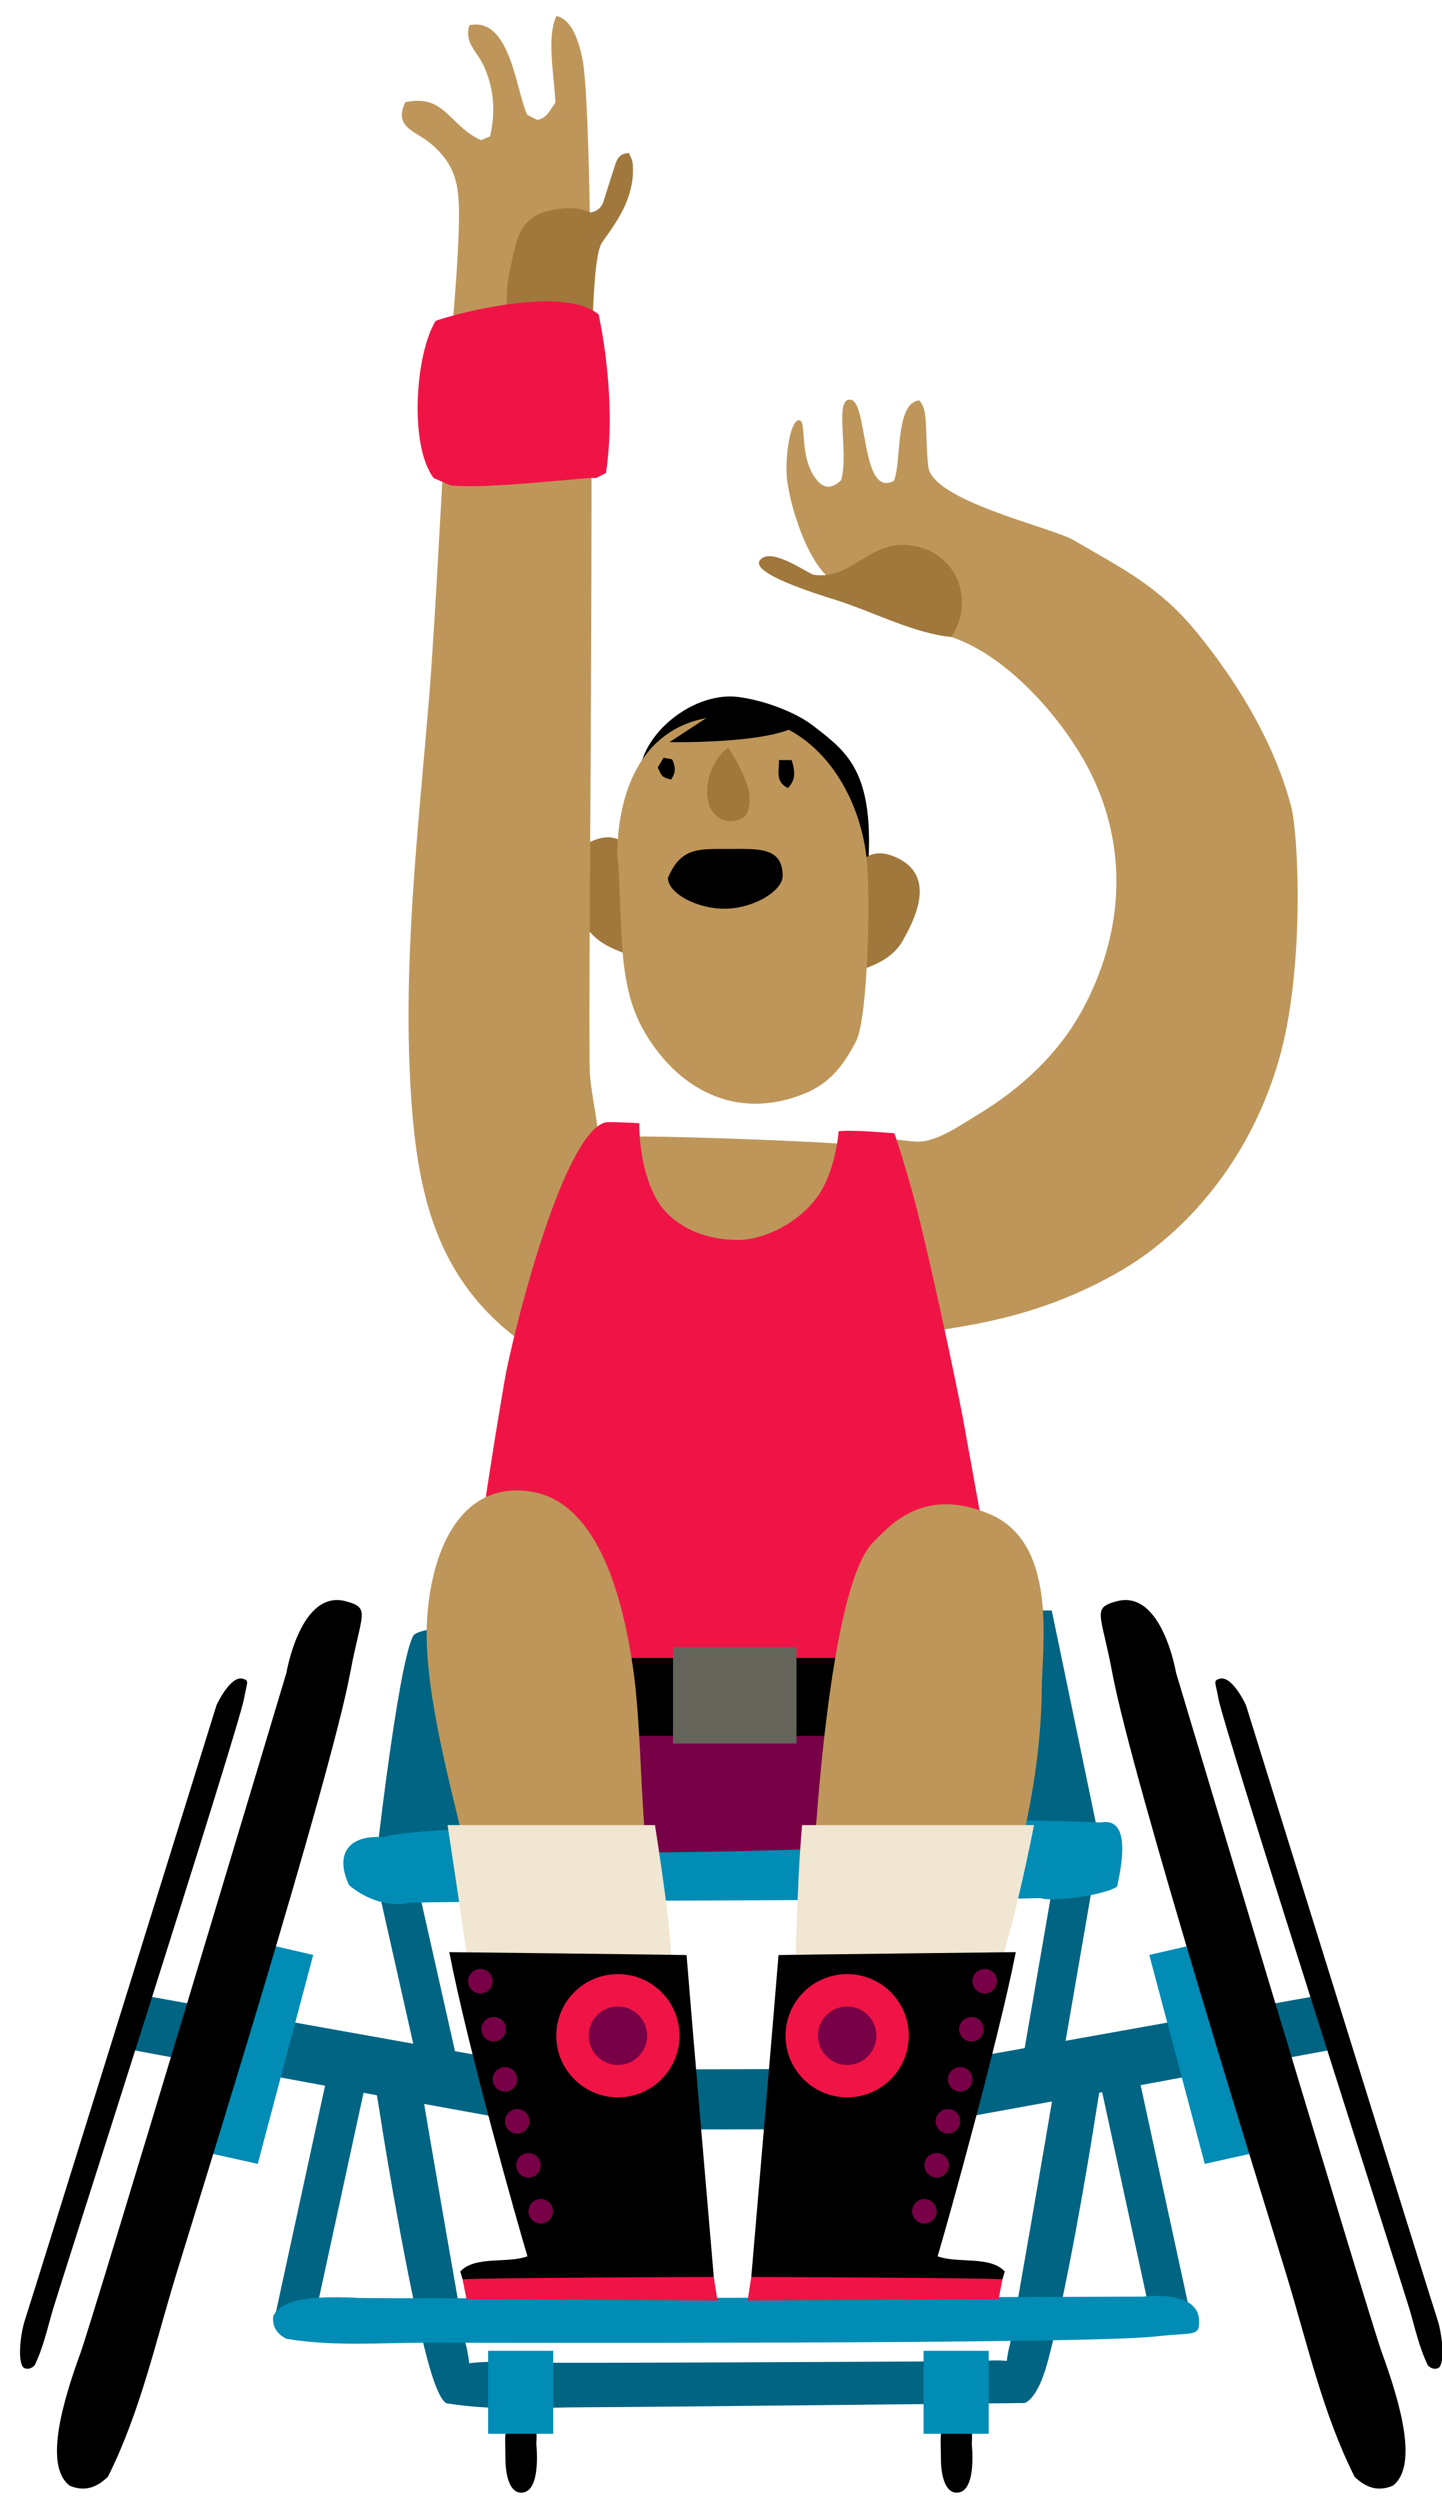 <svg version="1.1" width="90" height="156" viewBox="-1 -1 90 156" xmlns="http://www.w3.org/2000/svg" xmlns:xlink="http://www.w3.org/1999/xlink">
  <!-- Exported by Scratch - http://scratch.mit.edu/ -->
  <g id="ID0.5216366685926914" transform="matrix(1, 0, 0, 1, 0.25, 0)">
    <g id="andie-b">
      <g id="Group">
        <path id="Fill-1" fill="#BE965A" stroke="none" stroke-width="1" d="M 79.332 49.305 C 78.288 45.391 76.093 41.736 73.571 38.609 C 71.154 35.612 68.903 34.538 65.743 32.697 C 64.352 31.887 56.902 30.252 56.683 28.097 C 56.464 25.942 56.712 24.585 56.125 23.986 C 54.579 24.106 55.030 28.046 54.529 29.008 C 52.471 30.082 52.929 24.092 51.848 23.939 C 50.766 23.787 51.761 27.215 51.242 28.967 C 50.609 29.571 50.096 29.464 49.634 28.827 C 48.575 27.366 49.157 25.160 48.592 25.222 C 48.027 25.284 47.687 27.833 47.902 29.158 C 48.325 31.769 49.633 34.745 50.824 35.249 C 52.717 36.050 55.046 37.724 58.124 38.745 C 61.415 39.836 64.606 43.346 66.330 46.314 C 69.203 51.262 69.021 56.864 66.421 61.795 C 64.876 64.725 62.503 66.907 59.696 68.601 C 58.732 69.182 57.621 69.967 56.502 70.191 C 55.549 70.383 54.209 69.794 53.299 70.264 L 55.265 82.276 C 59.907 81.706 64.060 80.983 68.732 78.272 C 72.109 76.312 76.551 72.073 78.559 65.169 C 80.200 59.528 79.799 51.059 79.332 49.305 "/>
        <path id="Fill-3" fill="#A0783C" stroke="none" stroke-width="1" d="M 49.488 34.853 C 52.035 35.292 53.118 32.319 56.145 33.141 C 58.604 33.807 59.550 36.596 58.123 38.745 C 55.782 38.523 53.199 37.154 50.963 36.452 C 49.593 36.021 45.546 34.762 46.184 33.950 C 46.821 33.137 48.837 34.558 49.488 34.853 "/>
        <path id="Fill-5" fill="#006482" stroke="none" stroke-width="1" d="M 22.133 115.827 C 22.133 115.827 23.583 102.747 24.549 101.056 C 25.515 99.366 64.394 99.487 64.394 99.487 L 67.528 114.581 L 22.133 115.827 Z "/>
        <path id="Fill-7" fill="#006482" stroke="none" stroke-width="1" d="M 64.786 127.837 C 64.057 132.374 61.786 145.271 61.786 145.271 C 61.786 145.271 61.655 145.723 61.585 146.311 C 60.807 146.233 60.098 146.324 60.098 146.324 C 60.098 146.324 32.575 146.482 31.132 146.406 C 30.082 146.350 28.973 146.336 28.034 146.452 C 27.969 145.797 27.818 145.271 27.818 145.271 C 27.818 145.271 25.547 132.374 24.818 127.837 L 21.948 127.837 C 22.122 128.868 22.310 129.895 22.468 130.921 C 22.922 133.882 24.320 142.135 25.475 146.404 C 25.622 146.945 26.222 149.039 26.725 148.968 C 29.553 149.431 32.457 149.203 35.310 149.201 C 38.306 149.199 62.696 148.937 62.696 148.937 C 62.696 148.937 63.488 148.772 64.129 146.404 C 65.285 142.135 66.682 133.882 67.137 130.921 C 67.294 129.895 67.482 128.868 67.656 127.837 L 64.786 127.837 Z "/>
        <path id="Fill-9" fill="#000000" stroke="none" stroke-width="1" d="M 58.478 154.531 C 57.758 154.548 57.477 153.522 57.475 152.355 C 57.473 151.229 57.370 150.982 57.695 149.866 C 57.899 149.648 58.182 149.525 58.622 149.552 C 59.384 149.724 59.465 150.631 59.403 151.482 C 59.400 151.531 59.744 154.501 58.478 154.531 "/>
        <path id="Fill-11" fill="#008CB4" stroke="none" stroke-width="1" d="M 56.394 150.858 L 60.456 150.858 L 60.456 145.679 L 56.394 145.679 L 56.394 150.858 "/>
        <path id="Fill-13" fill="#000000" stroke="none" stroke-width="1" d="M 31.299 154.531 C 30.578 154.548 30.297 153.522 30.296 152.355 C 30.294 151.229 30.190 150.982 30.515 149.866 C 30.719 149.648 31.003 149.525 31.443 149.552 C 32.205 149.724 32.285 150.631 32.224 151.482 C 32.220 151.531 32.565 154.501 31.299 154.531 "/>
        <path id="Fill-14" fill="#008CB4" stroke="none" stroke-width="1" d="M 29.215 150.858 L 33.277 150.858 L 33.277 145.679 L 29.215 145.679 L 29.215 150.858 "/>
        <path id="Fill-15" fill="#006482" stroke="none" stroke-width="1" d="M 27.349 127.877 L 24.968 128.413 L 22.134 115.827 L 24.515 115.291 L 27.349 127.877 "/>
        <path id="Fill-16" fill="#006482" stroke="none" stroke-width="1" d="M 18.288 144.103 L 15.902 143.586 L 19.612 126.492 L 21.997 127.010 L 18.288 144.103 "/>
        <path id="Fill-17" fill="#006482" stroke="none" stroke-width="1" d="M 70.699 144.103 L 73.084 143.586 L 69.375 126.492 L 66.990 127.010 L 70.699 144.103 "/>
        <path id="Fill-18" fill="#006482" stroke="none" stroke-width="1" d="M 64.899 128.416 L 62.494 128 L 64.689 115.287 L 67.094 115.703 L 64.899 128.416 "/>
        <path id="Fill-19" fill="#006482" stroke="none" stroke-width="1" d="M 55.196 128.135 C 55.005 129.516 54.716 130.514 55.056 131.779 C 55.315 131.838 82.280 126.815 82.280 126.815 L 81.056 123.509 C 81.056 123.509 56.312 127.939 55.196 128.135 "/>
        <path id="Fill-20" fill="#008CB4" stroke="none" stroke-width="1" d="M 74.981 119.942 L 77.943 133.126 L 73.944 134.015 L 70.481 120.979 L 74.981 119.942 "/>
        <path id="Fill-21" fill="#000000" stroke="none" stroke-width="1" d="M 68.463 98.907 C 66.861 99.328 67.480 99.660 68.166 103.351 C 69.404 110.003 77.697 136.532 79.034 140.917 C 80.325 145.148 81.296 149.562 83.292 153.535 C 83.990 154.217 84.754 154.491 85.690 154.092 C 87.251 152.868 86.195 149.071 84.994 145.779 C 84.236 143.701 72.148 103.359 72.148 103.359 C 72.148 103.359 71.277 98.166 68.463 98.907 "/>
        <path id="Fill-22" fill="#000000" stroke="none" stroke-width="1" d="M 74.888 103.743 C 74.442 103.856 74.613 103.949 74.794 104.974 C 75.121 106.822 86.361 141.861 86.721 143.080 C 87.068 144.257 87.326 145.483 87.870 146.590 C 88.062 146.781 88.273 146.859 88.534 146.751 C 88.970 146.415 88.757 144.543 88.432 143.627 C 88.227 143.049 76.515 105.394 76.515 105.394 C 76.515 105.394 75.670 103.544 74.888 103.743 "/>
        <path id="Fill-23" fill="#006482" stroke="none" stroke-width="1" d="M 33.583 128.135 C 33.774 129.516 34.063 130.514 33.723 131.779 C 33.464 131.838 6.499 126.815 6.499 126.815 L 7.723 123.509 C 7.723 123.509 32.467 127.939 33.583 128.135 "/>
        <path id="Fill-24" fill="#008CB4" stroke="none" stroke-width="1" d="M 13.799 119.942 L 10.836 133.126 L 14.836 134.015 L 18.298 120.979 L 13.799 119.942 "/>
        <path id="Fill-25" fill="#000000" stroke="none" stroke-width="1" d="M 20.317 98.907 C 21.919 99.328 21.300 99.660 20.613 103.351 C 19.375 110.003 11.083 136.532 9.745 140.917 C 8.454 145.148 7.483 149.562 5.487 153.535 C 4.789 154.217 4.025 154.491 3.089 154.092 C 1.528 152.868 2.585 149.071 3.785 145.779 C 4.543 143.701 16.631 103.359 16.631 103.359 C 16.631 103.359 17.502 98.166 20.317 98.907 "/>
        <path id="Fill-26" fill="#000000" stroke="none" stroke-width="1" d="M 13.892 103.743 C 14.337 103.856 14.166 103.949 13.985 104.974 C 13.658 106.822 2.419 141.861 2.059 143.080 C 1.711 144.257 1.453 145.483 0.910 146.590 C 0.718 146.781 0.506 146.859 0.246 146.751 C -0.190 146.415 0.023 144.543 0.347 143.627 C 0.552 143.049 12.264 105.394 12.264 105.394 C 12.264 105.394 13.109 103.544 13.892 103.743 "/>
        <path id="Fill-27" fill="#006482" stroke="none" stroke-width="1" d="M 34.469 128.134 L 34.469 131.855 C 38.273 131.862 46.935 131.888 55.137 131.818 L 55.137 128.070 C 48.124 128.099 40.181 128.127 34.469 128.134 "/>
        <path id="Fill-28" fill="#008CB4" stroke="none" stroke-width="1" d="M 67.446 112.715 C 60.167 112.318 25.595 112.600 22.679 113.629 C 20.398 113.476 19.668 114.765 20.535 116.622 C 21.482 117.441 22.996 118.050 24.314 117.719 C 31.695 117.564 57.089 117.586 63.702 117.435 C 64.504 117.705 67.749 117.227 68.471 116.715 C 68.689 115.704 69.449 112.320 67.446 112.715 "/>
        <path id="Fill-29" fill="#008CB4" stroke="none" stroke-width="1" d="M 73.585 143.750 C 73.628 144.832 73.302 144.509 70.865 144.785 C 66.471 145.283 28.306 145.172 25.310 145.175 C 22.419 145.177 19.475 145.414 16.610 144.926 C 16.051 144.620 15.733 144.195 15.804 143.534 C 16.270 142.324 18.845 142.259 21.132 142.380 C 22.575 142.456 70.098 142.298 70.098 142.298 C 70.098 142.298 73.510 141.850 73.585 143.750 "/>
        <path id="Fill-30" fill="#780046" stroke="none" stroke-width="1" d="M 60.237 102.433 C 58.388 102.109 31.179 103.060 26.751 102.724 L 30.536 114.371 C 32.390 114.843 55.371 114.535 59.509 113.643 C 59.661 112.362 60.163 103.124 60.237 102.433 "/>
        <path id="Fill-31" fill="#000000" stroke="none" stroke-width="1" d="M 44.857 42.492 C 46.524 42.716 48.434 43.454 49.519 44.296 C 51.679 45.974 53.521 47.210 52.848 54.094 C 52.909 53.478 38.708 46.901 38.708 46.901 C 39.178 44.421 42.256 42.142 44.857 42.492 "/>
        <path id="Fill-32" fill="#A0783C" stroke="none" stroke-width="1" d="M 51.981 53.702 C 51.981 53.702 52.566 51.364 54.903 52.606 C 57.241 53.848 55.691 56.610 55.122 57.646 C 54.423 58.921 53.086 59.327 51.773 59.760 C 51.950 57.371 51.981 53.702 51.981 53.702 "/>
        <path id="Fill-33" fill="#A0783C" stroke="none" stroke-width="1" d="M 38.572 58.760 C 37.259 58.326 35.922 57.920 35.223 56.646 C 34.654 55.610 33.104 52.848 35.442 51.606 C 37.780 50.364 38.364 52.702 38.364 52.702 C 38.364 52.702 38.395 56.371 38.572 58.760 "/>
        <path id="Fill-34" fill="#BE965A" stroke="none" stroke-width="1" d="M 52.820 52.380 C 52.305 48.249 49.583 43.931 44.901 43.683 C 39.480 43.396 37.330 47.445 37.272 52.336 C 37.394 52.621 37.486 57.405 37.646 58.836 C 37.864 60.799 38.252 62.376 39.374 64.029 C 41.748 67.526 45.306 68.743 48.991 67.224 C 50.609 66.556 51.431 65.399 52.183 63.962 C 52.917 62.557 53.115 54.748 52.820 52.380 "/>
        <path id="Fill-35" fill="#000000" stroke="none" stroke-width="1" d="M 43.717 43.227 L 40.535 45.304 C 40.535 45.304 46.722 45.437 48.578 44.243 L 43.717 43.227 Z "/>
        <path id="Fill-36" fill="#000000" stroke="none" stroke-width="1" d="M 44.191 51.971 C 42.339 51.971 41.228 51.872 40.435 53.796 C 40.473 54.766 42.311 55.747 44.092 55.697 C 45.874 55.646 47.598 54.564 47.598 53.651 C 47.598 51.825 46.044 51.970 44.191 51.971 "/>
        <path id="Fill-37" fill="#A0783C" stroke="none" stroke-width="1" d="M 45.458 48.226 C 45.186 47.319 44.741 46.492 44.210 45.652 C 43.143 46.360 42.507 48.279 43.126 49.478 C 43.280 49.775 43.979 50.660 45.136 50.010 C 45.543 49.780 45.628 48.792 45.458 48.226 "/>
        <path id="Fill-38" fill="#000000" stroke="none" stroke-width="1" d="M 48.162 46.427 C 48.380 47.130 48.420 47.668 47.925 48.168 C 47.115 47.771 47.385 47.101 47.369 46.427 L 48.162 46.427 Z "/>
        <path id="Fill-39" fill="#000000" stroke="none" stroke-width="1" d="M 40.631 47.645 C 40.067 47.480 40.067 47.480 39.800 46.884 C 39.905 46.708 40.027 46.506 40.165 46.278 C 40.363 46.315 40.526 46.346 40.695 46.378 C 40.909 46.813 40.949 47.199 40.631 47.645 "/>
        <path id="Fill-40" fill="#BE965A" stroke="none" stroke-width="1" d="M 35.089 2.608 C 34.918 1.787 34.496 0.196 33.478 0 C 32.834 1.330 33.373 3.918 33.410 5.408 C 33.084 5.857 32.901 6.359 32.292 6.488 C 32.089 6.384 31.869 6.270 31.652 6.159 C 30.943 4.626 30.604 0.028 28.043 0.576 C 27.712 1.728 28.544 2.181 28.991 3.214 C 29.590 4.602 29.682 6.042 29.332 7.511 C 29.136 7.593 28.944 7.672 28.771 7.744 C 26.773 6.848 26.525 4.841 24.049 5.377 C 23.293 6.956 24.662 7.138 25.650 7.973 C 27.326 9.393 27.436 10.792 27.390 12.957 C 27.328 15.915 27.005 18.877 26.793 21.827 C 26.412 27.113 25.958 37.382 25.521 42.659 C 24.831 51.007 23.837 59.370 24.431 67.758 C 24.910 74.512 26.460 79.793 32.572 83.582 L 35.920 72.912 C 36.676 71.273 35.676 67.809 35.571 66.037 C 35.372 62.701 36.172 7.802 35.089 2.608 "/>
        <path id="Fill-41" fill="#A0783C" stroke="none" stroke-width="1" d="M 35.590 12.265 C 36.174 12.144 36.335 11.834 36.448 11.474 C 36.674 10.751 36.900 10.028 37.135 9.308 C 37.261 8.919 37.427 8.560 38.013 8.553 C 38.085 8.753 38.218 8.970 38.238 9.197 C 38.336 10.272 38.053 11.283 37.565 12.219 C 37.217 12.887 36.768 13.505 36.332 14.123 C 35.768 14.921 35.779 19.350 35.688 19.539 C 35.471 19.581 30.848 19.487 30.450 19.375 C 30.303 18.903 30.381 16.726 30.482 16.267 C 30.635 15.563 30.783 14.856 30.971 14.161 C 31.256 13.108 31.870 12.404 33 12.154 C 33.908 11.953 34.780 11.875 35.590 12.265 "/>
        <path id="Fill-42" fill="#F01446" stroke="none" stroke-width="1" d="M 36.112 18.617 C 36.750 21.655 37.043 25.434 36.572 28.513 C 36.339 28.632 36.150 28.727 35.941 28.833 C 35.687 28.714 29.321 29.543 26.879 29.289 C 26.625 29.179 26.230 29.008 25.816 28.829 C 24.276 26.801 24.670 21.086 25.938 19.024 C 26.111 18.908 33.651 16.619 36.112 18.617 "/>
        <path id="Fill-43" fill="#BE965A" stroke="none" stroke-width="1" d="M 52.990 70.529 C 51.933 70.258 36.973 69.709 36.549 69.977 C 36.239 70.799 35.336 81.342 35.336 81.342 L 52.990 79.466 C 52.990 79.466 53.060 72.727 52.990 70.529 "/>
        <path id="Fill-44" fill="#F01446" stroke="none" stroke-width="1" d="M 58.951 88.052 C 58.783 87.018 57.393 80.241 56.166 75.211 C 55.426 72.177 54.572 69.712 54.572 69.712 C 54.572 69.712 51.795 69.463 51.084 69.594 C 51.078 70.032 50.773 72.271 49.785 73.644 C 48.518 75.406 46.376 76.323 44.959 76.361 C 42.437 76.429 40.527 75.259 39.727 73.831 C 38.577 71.778 38.650 69.083 38.650 69.083 C 38.650 69.083 36.719 68.969 36.494 69.041 C 33.759 69.907 30.669 82.685 30.268 85.001 C 29.543 89.198 28.895 93.412 28.332 97.634 C 28.150 98.999 26.691 104.258 27.684 105.487 L 61.671 105.151 C 62 104.367 59.091 88.910 58.951 88.052 "/>
        <path id="Fill-45" fill="#000000" stroke="none" stroke-width="1" d="M 26.751 107.313 L 61.239 107.313 L 61.239 102.450 L 26.751 102.450 L 26.751 107.313 "/>
        <path id="Fill-46" fill="#BE965A" stroke="none" stroke-width="1" d="M 63.767 104.495 C 63.706 111.062 61.637 117.196 61.637 117.196 L 49.409 117.389 C 49.409 117.389 50.207 98.159 53.282 95.195 C 54.145 94.364 56.284 91.653 60.536 93.479 C 64.787 95.306 63.793 101.609 63.767 104.495 "/>
        <path id="Fill-47" fill="#F0E6D2" stroke="none" stroke-width="1" d="M 48.812 112.877 C 48.478 116.481 48.353 123.079 48.365 124.437 C 50.500 125.064 58.472 124.047 60.406 123.596 C 61.178 122.436 62.571 116.566 63.286 112.877 L 48.812 112.877 Z "/>
        <path id="Fill-48" fill="#F01446" stroke="none" stroke-width="1" d="M 45.640 141.070 L 45.410 142.545 L 61.074 142.453 L 61.319 141.216 L 52.228 139.412 L 45.640 141.070 "/>
        <path id="Fill-49" fill="#000000" stroke="none" stroke-width="1" d="M 62.149 120.804 C 62.149 120.804 58.482 120.845 54.796 120.889 C 51.210 120.932 47.606 120.976 47.340 120.986 C 47.101 124.039 45.640 141.070 45.640 141.070 C 45.640 141.070 60.119 141.121 61.319 141.216 C 61.378 141.013 61.424 140.856 61.461 140.732 C 60.550 139.730 58.466 140.245 57.270 139.780 C 57.866 137.807 61.100 126.184 62.149 120.804 "/>
        <path id="Fill-50" fill="#F01446" stroke="none" stroke-width="1" d="M 55.471 126.019 C 55.471 128.143 53.749 129.865 51.625 129.865 C 49.501 129.865 47.779 128.143 47.779 126.019 C 47.779 123.895 49.501 122.174 51.625 122.174 C 53.749 122.174 55.471 123.895 55.471 126.019 "/>
        <path id="Fill-51" fill="#780046" stroke="none" stroke-width="1" d="M 53.449 126.019 C 53.449 127.027 52.632 127.844 51.625 127.844 C 50.617 127.844 49.800 127.027 49.800 126.019 C 49.800 125.011 50.617 124.195 51.625 124.195 C 52.632 124.195 53.449 125.011 53.449 126.019 "/>
        <path id="Fill-52" fill="#780046" stroke="none" stroke-width="1" d="M 60.973 122.618 C 60.973 123.040 60.630 123.383 60.208 123.383 C 59.785 123.383 59.443 123.040 59.443 122.618 C 59.443 122.195 59.785 121.853 60.208 121.853 C 60.630 121.853 60.973 122.195 60.973 122.618 "/>
        <path id="Fill-53" fill="#780046" stroke="none" stroke-width="1" d="M 60.144 125.617 C 60.144 126.039 59.801 126.382 59.379 126.382 C 58.956 126.382 58.613 126.039 58.613 125.617 C 58.613 125.194 58.956 124.852 59.379 124.852 C 59.801 124.852 60.144 125.194 60.144 125.617 "/>
        <path id="Fill-54" fill="#780046" stroke="none" stroke-width="1" d="M 59.441 128.744 C 59.441 129.166 59.099 129.509 58.676 129.509 C 58.254 129.509 57.911 129.166 57.911 128.744 C 57.911 128.321 58.254 127.979 58.676 127.979 C 59.099 127.979 59.441 128.321 59.441 128.744 "/>
        <path id="Fill-55" fill="#780046" stroke="none" stroke-width="1" d="M 58.676 131.360 C 58.676 131.783 58.333 132.125 57.911 132.125 C 57.488 132.125 57.146 131.783 57.146 131.360 C 57.146 130.938 57.488 130.595 57.911 130.595 C 58.333 130.595 58.676 130.938 58.676 131.360 "/>
        <path id="Fill-56" fill="#780046" stroke="none" stroke-width="1" d="M 57.974 134.104 C 57.974 134.526 57.632 134.869 57.209 134.869 C 56.786 134.869 56.444 134.526 56.444 134.104 C 56.444 133.681 56.786 133.339 57.209 133.339 C 57.632 133.339 57.974 133.681 57.974 134.104 "/>
        <path id="Fill-57" fill="#780046" stroke="none" stroke-width="1" d="M 57.208 136.976 C 57.208 137.398 56.866 137.741 56.443 137.741 C 56.021 137.741 55.678 137.398 55.678 136.976 C 55.678 136.553 56.021 136.211 56.443 136.211 C 56.866 136.211 57.208 136.553 57.208 136.976 "/>
        <path id="Fill-58" fill="#BE965A" stroke="none" stroke-width="1" d="M 39.163 115.021 C 38.105 115.093 28.170 114.831 27.851 114.782 C 27.416 112.269 25.220 105.158 25.388 100.437 C 25.488 97.634 26.255 94.781 27.915 93.215 C 28.911 92.275 30.229 91.799 31.917 92.073 C 36.281 92.784 37.686 99.255 38.242 102.945 C 38.773 106.466 38.715 111.527 39.163 115.021 "/>
        <path id="Fill-59" fill="#F0E6D2" stroke="none" stroke-width="1" d="M 26.683 112.877 C 27.124 115.773 27.865 120.687 28.121 122.695 C 31.203 123.735 37.384 123.404 40.565 122.715 C 40.979 121.595 40.046 115.587 39.630 112.877 L 26.683 112.877 Z "/>
        <path id="Fill-60" fill="#F01446" stroke="none" stroke-width="1" d="M 43.299 141.070 L 43.530 142.545 L 27.865 142.453 L 27.620 141.216 L 36.711 139.412 L 43.299 141.070 "/>
        <path id="Fill-61" fill="#000000" stroke="none" stroke-width="1" d="M 26.791 120.804 C 26.791 120.804 30.458 120.845 34.144 120.889 C 37.730 120.932 41.334 120.976 41.600 120.986 C 41.839 124.039 43.300 141.070 43.300 141.070 C 43.300 141.070 28.821 141.121 27.621 141.216 C 27.562 141.013 27.515 140.856 27.479 140.732 C 28.390 139.730 30.474 140.245 31.670 139.780 C 31.074 137.807 27.957 126.818 26.791 120.804 "/>
        <path id="Fill-62" fill="#F01446" stroke="none" stroke-width="1" d="M 33.469 126.019 C 33.469 128.143 35.191 129.865 37.315 129.865 C 39.439 129.865 41.161 128.143 41.161 126.019 C 41.161 123.895 39.439 122.174 37.315 122.174 C 35.191 122.174 33.469 123.895 33.469 126.019 "/>
        <path id="Fill-63" fill="#780046" stroke="none" stroke-width="1" d="M 35.490 126.019 C 35.490 127.027 36.307 127.844 37.315 127.844 C 38.323 127.844 39.140 127.027 39.140 126.019 C 39.140 125.011 38.323 124.195 37.315 124.195 C 36.307 124.195 35.490 125.011 35.490 126.019 "/>
        <path id="Fill-64" fill="#780046" stroke="none" stroke-width="1" d="M 27.966 122.618 C 27.966 123.040 28.309 123.383 28.731 123.383 C 29.154 123.383 29.496 123.040 29.496 122.618 C 29.496 122.195 29.154 121.853 28.731 121.853 C 28.309 121.853 27.966 122.195 27.966 122.618 "/>
        <path id="Fill-65" fill="#780046" stroke="none" stroke-width="1" d="M 28.796 125.617 C 28.796 126.039 29.139 126.382 29.561 126.382 C 29.983 126.382 30.326 126.039 30.326 125.617 C 30.326 125.194 29.983 124.852 29.561 124.852 C 29.139 124.852 28.796 125.194 28.796 125.617 "/>
        <path id="Fill-66" fill="#780046" stroke="none" stroke-width="1" d="M 29.498 128.744 C 29.498 129.166 29.840 129.509 30.263 129.509 C 30.685 129.509 31.028 129.166 31.028 128.744 C 31.028 128.321 30.685 127.979 30.263 127.979 C 29.840 127.979 29.498 128.321 29.498 128.744 "/>
        <path id="Fill-67" fill="#780046" stroke="none" stroke-width="1" d="M 30.264 131.360 C 30.264 131.783 30.606 132.125 31.029 132.125 C 31.451 132.125 31.794 131.783 31.794 131.360 C 31.794 130.938 31.451 130.595 31.029 130.595 C 30.606 130.595 30.264 130.938 30.264 131.360 "/>
        <path id="Fill-68" fill="#780046" stroke="none" stroke-width="1" d="M 30.966 134.104 C 30.966 134.526 31.308 134.869 31.731 134.869 C 32.153 134.869 32.496 134.526 32.496 134.104 C 32.496 133.681 32.153 133.339 31.731 133.339 C 31.308 133.339 30.966 133.681 30.966 134.104 "/>
        <path id="Fill-69" fill="#780046" stroke="none" stroke-width="1" d="M 31.731 136.976 C 31.731 137.398 32.074 137.741 32.496 137.741 C 32.919 137.741 33.262 137.398 33.262 136.976 C 33.262 136.553 32.919 136.211 32.496 136.211 C 32.074 136.211 31.731 136.553 31.731 136.976 "/>
        <path id="Fill-70" fill="#64645A" stroke="none" stroke-width="1" d="M 40.754 107.787 L 48.461 107.787 L 48.461 101.766 L 40.754 101.766 L 40.754 107.787 "/>
      </g>
    </g>
  </g>
</svg>